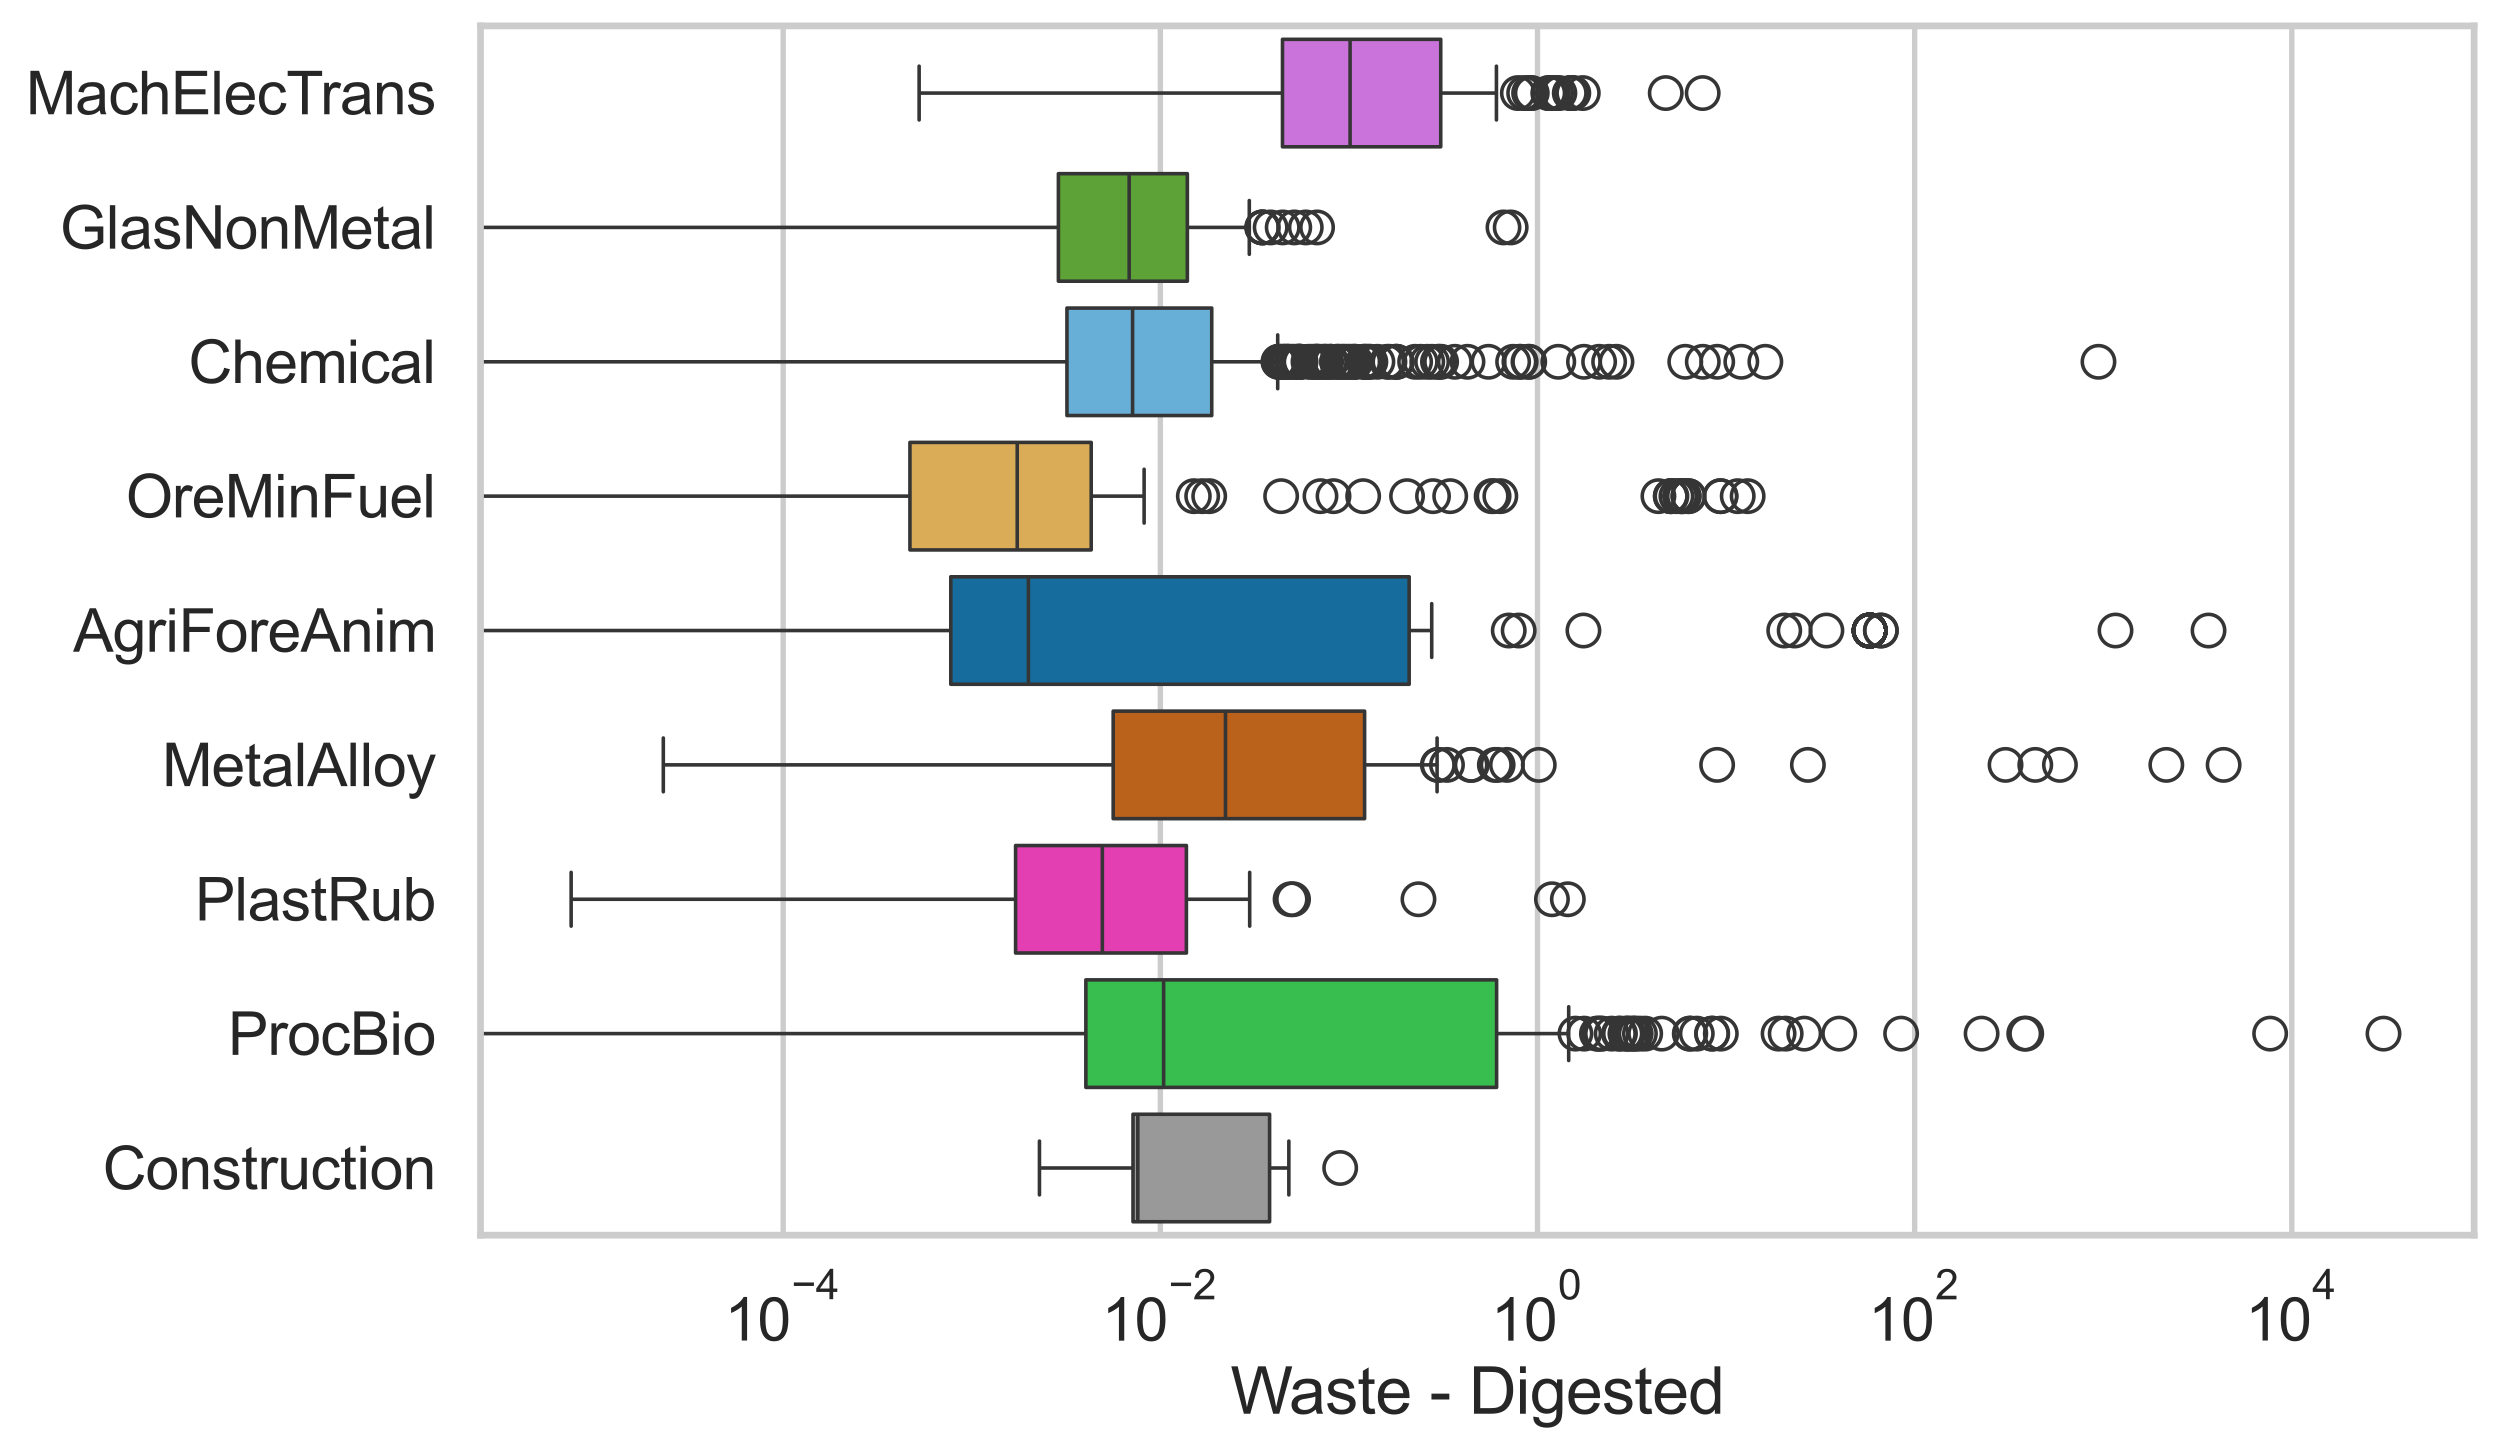<?xml version="1.0" encoding="utf-8" standalone="no"?>
<!DOCTYPE svg PUBLIC "-//W3C//DTD SVG 1.1//EN"
  "http://www.w3.org/Graphics/SVG/1.1/DTD/svg11.dtd">
<svg xmlns:xlink="http://www.w3.org/1999/xlink" width="695.577pt" height="404.332pt" viewBox="0 0 695.577 404.332" xmlns="http://www.w3.org/2000/svg" version="1.1">
 <defs>
  <style type="text/css">*{stroke-linejoin: round; stroke-linecap: butt}</style>
 </defs>
 <g id="figure_1">
  <g id="patch_1">
   <path d="M 0 404.332 
L 695.577 404.332 
L 695.577 0 
L 0 0 
z
" style="fill: #ffffff"/>
  </g>
  <g id="axes_1">
   <g id="patch_2">
    <path d="M 133.697 343.665 
L 688.377 343.665 
L 688.377 7.2 
L 133.697 7.2 
z
" style="fill: #ffffff"/>
   </g>
   <g id="matplotlib.axis_1">
    <g id="xtick_1">
     <g id="line2d_1">
      <path d="M 217.906 343.665 
L 217.906 7.2 
" clip-path="url(#p9c459c327b)" style="fill: none; stroke: #cccccc; stroke-width: 1.5; stroke-linecap: round"/>
     </g>
     <g id="text_1">
      <!-- $\mathdefault{10^{-4}}$ -->
      <g style="fill: #262626" transform="translate(201.571 373.015) scale(0.165 -0.165)">
       <defs>
        <path id="ArialMT-31" d="M 2384 0 
L 1822 0 
L 1822 3584 
Q 1619 3391 1289 3197 
Q 959 3003 697 2906 
L 697 3450 
Q 1169 3672 1522 3987 
Q 1875 4303 2022 4600 
L 2384 4600 
L 2384 0 
z
" transform="scale(0.016)"/>
        <path id="ArialMT-30" d="M 266 2259 
Q 266 3072 433 3567 
Q 600 4063 929 4331 
Q 1259 4600 1759 4600 
Q 2128 4600 2406 4451 
Q 2684 4303 2865 4023 
Q 3047 3744 3150 3342 
Q 3253 2941 3253 2259 
Q 3253 1453 3087 958 
Q 2922 463 2592 192 
Q 2263 -78 1759 -78 
Q 1097 -78 719 397 
Q 266 969 266 2259 
z
M 844 2259 
Q 844 1131 1108 757 
Q 1372 384 1759 384 
Q 2147 384 2411 759 
Q 2675 1134 2675 2259 
Q 2675 3391 2411 3762 
Q 2147 4134 1753 4134 
Q 1366 4134 1134 3806 
Q 844 3388 844 2259 
z
" transform="scale(0.016)"/>
        <path id="ArialMT-2212" d="M 3381 1997 
L 356 1997 
L 356 2522 
L 3381 2522 
L 3381 1997 
z
" transform="scale(0.016)"/>
        <path id="ArialMT-34" d="M 2069 0 
L 2069 1097 
L 81 1097 
L 81 1613 
L 2172 4581 
L 2631 4581 
L 2631 1613 
L 3250 1613 
L 3250 1097 
L 2631 1097 
L 2631 0 
L 2069 0 
z
M 2069 1613 
L 2069 3678 
L 634 1613 
L 2069 1613 
z
" transform="scale(0.016)"/>
       </defs>
       <use xlink:href="#ArialMT-31" transform="translate(0 0.202)"/>
       <use xlink:href="#ArialMT-30" transform="translate(55.615 0.202)"/>
       <use xlink:href="#ArialMT-2212" transform="translate(112.973 69.895) scale(0.7)"/>
       <use xlink:href="#ArialMT-34" transform="translate(153.852 69.895) scale(0.7)"/>
      </g>
     </g>
    </g>
    <g id="xtick_2">
     <g id="line2d_2">
      <path d="M 322.842 343.665 
L 322.842 7.2 
" clip-path="url(#p9c459c327b)" style="fill: none; stroke: #cccccc; stroke-width: 1.5; stroke-linecap: round"/>
     </g>
     <g id="text_2">
      <!-- $\mathdefault{10^{-2}}$ -->
      <g style="fill: #262626" transform="translate(306.507 373.18) scale(0.165 -0.165)">
       <defs>
        <path id="ArialMT-32" d="M 3222 541 
L 3222 0 
L 194 0 
Q 188 203 259 391 
Q 375 700 629 1000 
Q 884 1300 1366 1694 
Q 2113 2306 2375 2664 
Q 2638 3022 2638 3341 
Q 2638 3675 2398 3904 
Q 2159 4134 1775 4134 
Q 1369 4134 1125 3890 
Q 881 3647 878 3216 
L 300 3275 
Q 359 3922 746 4261 
Q 1134 4600 1788 4600 
Q 2447 4600 2831 4234 
Q 3216 3869 3216 3328 
Q 3216 3053 3103 2787 
Q 2991 2522 2730 2228 
Q 2469 1934 1863 1422 
Q 1356 997 1212 845 
Q 1069 694 975 541 
L 3222 541 
z
" transform="scale(0.016)"/>
       </defs>
       <use xlink:href="#ArialMT-31" transform="translate(0 0.994)"/>
       <use xlink:href="#ArialMT-30" transform="translate(55.615 0.994)"/>
       <use xlink:href="#ArialMT-2212" transform="translate(112.973 70.688) scale(0.7)"/>
       <use xlink:href="#ArialMT-32" transform="translate(153.852 70.688) scale(0.7)"/>
      </g>
     </g>
    </g>
    <g id="xtick_3">
     <g id="line2d_3">
      <path d="M 427.778 343.665 
L 427.778 7.2 
" clip-path="url(#p9c459c327b)" style="fill: none; stroke: #cccccc; stroke-width: 1.5; stroke-linecap: round"/>
     </g>
     <g id="text_3">
      <!-- $\mathdefault{10^{0}}$ -->
      <g style="fill: #262626" transform="translate(414.826 373.18) scale(0.165 -0.165)">
       <use xlink:href="#ArialMT-31" transform="translate(0 0.994)"/>
       <use xlink:href="#ArialMT-30" transform="translate(55.615 0.994)"/>
       <use xlink:href="#ArialMT-30" transform="translate(112.973 70.688) scale(0.7)"/>
      </g>
     </g>
    </g>
    <g id="xtick_4">
     <g id="line2d_4">
      <path d="M 532.715 343.665 
L 532.715 7.2 
" clip-path="url(#p9c459c327b)" style="fill: none; stroke: #cccccc; stroke-width: 1.5; stroke-linecap: round"/>
     </g>
     <g id="text_4">
      <!-- $\mathdefault{10^{2}}$ -->
      <g style="fill: #262626" transform="translate(519.762 373.18) scale(0.165 -0.165)">
       <use xlink:href="#ArialMT-31" transform="translate(0 0.994)"/>
       <use xlink:href="#ArialMT-30" transform="translate(55.615 0.994)"/>
       <use xlink:href="#ArialMT-32" transform="translate(112.973 70.688) scale(0.7)"/>
      </g>
     </g>
    </g>
    <g id="xtick_5">
     <g id="line2d_5">
      <path d="M 637.651 343.665 
L 637.651 7.2 
" clip-path="url(#p9c459c327b)" style="fill: none; stroke: #cccccc; stroke-width: 1.5; stroke-linecap: round"/>
     </g>
     <g id="text_5">
      <!-- $\mathdefault{10^{4}}$ -->
      <g style="fill: #262626" transform="translate(624.698 373.015) scale(0.165 -0.165)">
       <use xlink:href="#ArialMT-31" transform="translate(0 0.202)"/>
       <use xlink:href="#ArialMT-30" transform="translate(55.615 0.202)"/>
       <use xlink:href="#ArialMT-34" transform="translate(112.973 69.895) scale(0.7)"/>
      </g>
     </g>
    </g>
    <g id="text_6">
     <!-- Waste - Digested -->
     <g style="fill: #262626" transform="translate(342.353 393.344) scale(0.18 -0.18)">
      <defs>
       <path id="ArialMT-57" d="M 1294 0 
L 78 4581 
L 700 4581 
L 1397 1578 
Q 1509 1106 1591 641 
Q 1766 1375 1797 1488 
L 2669 4581 
L 3400 4581 
L 4056 2263 
Q 4303 1400 4413 641 
Q 4500 1075 4641 1638 
L 5359 4581 
L 5969 4581 
L 4713 0 
L 4128 0 
L 3163 3491 
Q 3041 3928 3019 4028 
Q 2947 3713 2884 3491 
L 1913 0 
L 1294 0 
z
" transform="scale(0.016)"/>
       <path id="ArialMT-61" d="M 2588 409 
Q 2275 144 1986 34 
Q 1697 -75 1366 -75 
Q 819 -75 525 192 
Q 231 459 231 875 
Q 231 1119 342 1320 
Q 453 1522 633 1644 
Q 813 1766 1038 1828 
Q 1203 1872 1538 1913 
Q 2219 1994 2541 2106 
Q 2544 2222 2544 2253 
Q 2544 2597 2384 2738 
Q 2169 2928 1744 2928 
Q 1347 2928 1158 2789 
Q 969 2650 878 2297 
L 328 2372 
Q 403 2725 575 2942 
Q 747 3159 1072 3276 
Q 1397 3394 1825 3394 
Q 2250 3394 2515 3294 
Q 2781 3194 2906 3042 
Q 3031 2891 3081 2659 
Q 3109 2516 3109 2141 
L 3109 1391 
Q 3109 606 3145 398 
Q 3181 191 3288 0 
L 2700 0 
Q 2613 175 2588 409 
z
M 2541 1666 
Q 2234 1541 1622 1453 
Q 1275 1403 1131 1340 
Q 988 1278 909 1158 
Q 831 1038 831 891 
Q 831 666 1001 516 
Q 1172 366 1500 366 
Q 1825 366 2078 508 
Q 2331 650 2450 897 
Q 2541 1088 2541 1459 
L 2541 1666 
z
" transform="scale(0.016)"/>
       <path id="ArialMT-73" d="M 197 991 
L 753 1078 
Q 800 744 1014 566 
Q 1228 388 1613 388 
Q 2000 388 2187 545 
Q 2375 703 2375 916 
Q 2375 1106 2209 1216 
Q 2094 1291 1634 1406 
Q 1016 1563 777 1677 
Q 538 1791 414 1992 
Q 291 2194 291 2438 
Q 291 2659 392 2848 
Q 494 3038 669 3163 
Q 800 3259 1026 3326 
Q 1253 3394 1513 3394 
Q 1903 3394 2198 3281 
Q 2494 3169 2634 2976 
Q 2775 2784 2828 2463 
L 2278 2388 
Q 2241 2644 2061 2787 
Q 1881 2931 1553 2931 
Q 1166 2931 1000 2803 
Q 834 2675 834 2503 
Q 834 2394 903 2306 
Q 972 2216 1119 2156 
Q 1203 2125 1616 2013 
Q 2213 1853 2448 1751 
Q 2684 1650 2818 1456 
Q 2953 1263 2953 975 
Q 2953 694 2789 445 
Q 2625 197 2315 61 
Q 2006 -75 1616 -75 
Q 969 -75 630 194 
Q 291 463 197 991 
z
" transform="scale(0.016)"/>
       <path id="ArialMT-74" d="M 1650 503 
L 1731 6 
Q 1494 -44 1306 -44 
Q 1000 -44 831 53 
Q 663 150 594 308 
Q 525 466 525 972 
L 525 2881 
L 113 2881 
L 113 3319 
L 525 3319 
L 525 4141 
L 1084 4478 
L 1084 3319 
L 1650 3319 
L 1650 2881 
L 1084 2881 
L 1084 941 
Q 1084 700 1114 631 
Q 1144 563 1211 522 
Q 1278 481 1403 481 
Q 1497 481 1650 503 
z
" transform="scale(0.016)"/>
       <path id="ArialMT-65" d="M 2694 1069 
L 3275 997 
Q 3138 488 2766 206 
Q 2394 -75 1816 -75 
Q 1088 -75 661 373 
Q 234 822 234 1631 
Q 234 2469 665 2931 
Q 1097 3394 1784 3394 
Q 2450 3394 2872 2941 
Q 3294 2488 3294 1666 
Q 3294 1616 3291 1516 
L 816 1516 
Q 847 969 1125 678 
Q 1403 388 1819 388 
Q 2128 388 2347 550 
Q 2566 713 2694 1069 
z
M 847 1978 
L 2700 1978 
Q 2663 2397 2488 2606 
Q 2219 2931 1791 2931 
Q 1403 2931 1139 2672 
Q 875 2413 847 1978 
z
" transform="scale(0.016)"/>
       <path id="ArialMT-20" transform="scale(0.016)"/>
       <path id="ArialMT-2d" d="M 203 1375 
L 203 1941 
L 1931 1941 
L 1931 1375 
L 203 1375 
z
" transform="scale(0.016)"/>
       <path id="ArialMT-44" d="M 494 0 
L 494 4581 
L 2072 4581 
Q 2606 4581 2888 4516 
Q 3281 4425 3559 4188 
Q 3922 3881 4101 3404 
Q 4281 2928 4281 2316 
Q 4281 1794 4159 1391 
Q 4038 988 3847 723 
Q 3656 459 3429 307 
Q 3203 156 2883 78 
Q 2563 0 2147 0 
L 494 0 
z
M 1100 541 
L 2078 541 
Q 2531 541 2789 625 
Q 3047 709 3200 863 
Q 3416 1078 3536 1442 
Q 3656 1806 3656 2325 
Q 3656 3044 3420 3430 
Q 3184 3816 2847 3947 
Q 2603 4041 2063 4041 
L 1100 4041 
L 1100 541 
z
" transform="scale(0.016)"/>
       <path id="ArialMT-69" d="M 425 3934 
L 425 4581 
L 988 4581 
L 988 3934 
L 425 3934 
z
M 425 0 
L 425 3319 
L 988 3319 
L 988 0 
L 425 0 
z
" transform="scale(0.016)"/>
       <path id="ArialMT-67" d="M 319 -275 
L 866 -356 
Q 900 -609 1056 -725 
Q 1266 -881 1628 -881 
Q 2019 -881 2231 -725 
Q 2444 -569 2519 -288 
Q 2563 -116 2559 434 
Q 2191 0 1641 0 
Q 956 0 581 494 
Q 206 988 206 1678 
Q 206 2153 378 2554 
Q 550 2956 876 3175 
Q 1203 3394 1644 3394 
Q 2231 3394 2613 2919 
L 2613 3319 
L 3131 3319 
L 3131 450 
Q 3131 -325 2973 -648 
Q 2816 -972 2473 -1159 
Q 2131 -1347 1631 -1347 
Q 1038 -1347 672 -1080 
Q 306 -813 319 -275 
z
M 784 1719 
Q 784 1066 1043 766 
Q 1303 466 1694 466 
Q 2081 466 2343 764 
Q 2606 1063 2606 1700 
Q 2606 2309 2336 2618 
Q 2066 2928 1684 2928 
Q 1309 2928 1046 2623 
Q 784 2319 784 1719 
z
" transform="scale(0.016)"/>
       <path id="ArialMT-64" d="M 2575 0 
L 2575 419 
Q 2259 -75 1647 -75 
Q 1250 -75 917 144 
Q 584 363 401 755 
Q 219 1147 219 1656 
Q 219 2153 384 2558 
Q 550 2963 881 3178 
Q 1213 3394 1622 3394 
Q 1922 3394 2156 3267 
Q 2391 3141 2538 2938 
L 2538 4581 
L 3097 4581 
L 3097 0 
L 2575 0 
z
M 797 1656 
Q 797 1019 1065 703 
Q 1334 388 1700 388 
Q 2069 388 2326 689 
Q 2584 991 2584 1609 
Q 2584 2291 2321 2609 
Q 2059 2928 1675 2928 
Q 1300 2928 1048 2622 
Q 797 2316 797 1656 
z
" transform="scale(0.016)"/>
      </defs>
      <use xlink:href="#ArialMT-57"/>
      <use xlink:href="#ArialMT-61" transform="translate(90.635 0)"/>
      <use xlink:href="#ArialMT-73" transform="translate(146.25 0)"/>
      <use xlink:href="#ArialMT-74" transform="translate(196.25 0)"/>
      <use xlink:href="#ArialMT-65" transform="translate(224.033 0)"/>
      <use xlink:href="#ArialMT-20" transform="translate(279.648 0)"/>
      <use xlink:href="#ArialMT-2d" transform="translate(307.432 0)"/>
      <use xlink:href="#ArialMT-20" transform="translate(340.732 0)"/>
      <use xlink:href="#ArialMT-44" transform="translate(368.516 0)"/>
      <use xlink:href="#ArialMT-69" transform="translate(440.732 0)"/>
      <use xlink:href="#ArialMT-67" transform="translate(462.949 0)"/>
      <use xlink:href="#ArialMT-65" transform="translate(518.564 0)"/>
      <use xlink:href="#ArialMT-73" transform="translate(574.18 0)"/>
      <use xlink:href="#ArialMT-74" transform="translate(624.18 0)"/>
      <use xlink:href="#ArialMT-65" transform="translate(651.963 0)"/>
      <use xlink:href="#ArialMT-64" transform="translate(707.578 0)"/>
     </g>
    </g>
   </g>
   <g id="matplotlib.axis_2">
    <g id="ytick_1">
     <g id="text_7">
      <!-- MachElecTrans -->
      <g style="fill: #262626" transform="translate(7.2 31.798) scale(0.165 -0.165)">
       <defs>
        <path id="ArialMT-4d" d="M 475 0 
L 475 4581 
L 1388 4581 
L 2472 1338 
Q 2622 884 2691 659 
Q 2769 909 2934 1394 
L 4031 4581 
L 4847 4581 
L 4847 0 
L 4263 0 
L 4263 3834 
L 2931 0 
L 2384 0 
L 1059 3900 
L 1059 0 
L 475 0 
z
" transform="scale(0.016)"/>
        <path id="ArialMT-63" d="M 2588 1216 
L 3141 1144 
Q 3050 572 2676 248 
Q 2303 -75 1759 -75 
Q 1078 -75 664 370 
Q 250 816 250 1647 
Q 250 2184 428 2587 
Q 606 2991 970 3192 
Q 1334 3394 1763 3394 
Q 2303 3394 2647 3120 
Q 2991 2847 3088 2344 
L 2541 2259 
Q 2463 2594 2264 2762 
Q 2066 2931 1784 2931 
Q 1359 2931 1093 2626 
Q 828 2322 828 1663 
Q 828 994 1084 691 
Q 1341 388 1753 388 
Q 2084 388 2306 591 
Q 2528 794 2588 1216 
z
" transform="scale(0.016)"/>
        <path id="ArialMT-68" d="M 422 0 
L 422 4581 
L 984 4581 
L 984 2938 
Q 1378 3394 1978 3394 
Q 2347 3394 2619 3248 
Q 2891 3103 3008 2847 
Q 3125 2591 3125 2103 
L 3125 0 
L 2563 0 
L 2563 2103 
Q 2563 2525 2380 2717 
Q 2197 2909 1863 2909 
Q 1613 2909 1392 2779 
Q 1172 2650 1078 2428 
Q 984 2206 984 1816 
L 984 0 
L 422 0 
z
" transform="scale(0.016)"/>
        <path id="ArialMT-45" d="M 506 0 
L 506 4581 
L 3819 4581 
L 3819 4041 
L 1113 4041 
L 1113 2638 
L 3647 2638 
L 3647 2100 
L 1113 2100 
L 1113 541 
L 3925 541 
L 3925 0 
L 506 0 
z
" transform="scale(0.016)"/>
        <path id="ArialMT-6c" d="M 409 0 
L 409 4581 
L 972 4581 
L 972 0 
L 409 0 
z
" transform="scale(0.016)"/>
        <path id="ArialMT-54" d="M 1659 0 
L 1659 4041 
L 150 4041 
L 150 4581 
L 3781 4581 
L 3781 4041 
L 2266 4041 
L 2266 0 
L 1659 0 
z
" transform="scale(0.016)"/>
        <path id="ArialMT-72" d="M 416 0 
L 416 3319 
L 922 3319 
L 922 2816 
Q 1116 3169 1280 3281 
Q 1444 3394 1641 3394 
Q 1925 3394 2219 3213 
L 2025 2691 
Q 1819 2813 1613 2813 
Q 1428 2813 1281 2702 
Q 1134 2591 1072 2394 
Q 978 2094 978 1738 
L 978 0 
L 416 0 
z
" transform="scale(0.016)"/>
        <path id="ArialMT-6e" d="M 422 0 
L 422 3319 
L 928 3319 
L 928 2847 
Q 1294 3394 1984 3394 
Q 2284 3394 2536 3286 
Q 2788 3178 2913 3003 
Q 3038 2828 3088 2588 
Q 3119 2431 3119 2041 
L 3119 0 
L 2556 0 
L 2556 2019 
Q 2556 2363 2490 2533 
Q 2425 2703 2258 2804 
Q 2091 2906 1866 2906 
Q 1506 2906 1245 2678 
Q 984 2450 984 1813 
L 984 0 
L 422 0 
z
" transform="scale(0.016)"/>
       </defs>
       <use xlink:href="#ArialMT-4d"/>
       <use xlink:href="#ArialMT-61" transform="translate(83.301 0)"/>
       <use xlink:href="#ArialMT-63" transform="translate(138.916 0)"/>
       <use xlink:href="#ArialMT-68" transform="translate(188.916 0)"/>
       <use xlink:href="#ArialMT-45" transform="translate(244.531 0)"/>
       <use xlink:href="#ArialMT-6c" transform="translate(311.23 0)"/>
       <use xlink:href="#ArialMT-65" transform="translate(333.447 0)"/>
       <use xlink:href="#ArialMT-63" transform="translate(389.062 0)"/>
       <use xlink:href="#ArialMT-54" transform="translate(439.062 0)"/>
       <use xlink:href="#ArialMT-72" transform="translate(496.396 0)"/>
       <use xlink:href="#ArialMT-61" transform="translate(529.697 0)"/>
       <use xlink:href="#ArialMT-6e" transform="translate(585.312 0)"/>
       <use xlink:href="#ArialMT-73" transform="translate(640.928 0)"/>
      </g>
     </g>
    </g>
    <g id="ytick_2">
     <g id="text_8">
      <!-- GlasNonMetal -->
      <g style="fill: #262626" transform="translate(16.659 69.183) scale(0.165 -0.165)">
       <defs>
        <path id="ArialMT-47" d="M 2638 1797 
L 2638 2334 
L 4578 2338 
L 4578 638 
Q 4131 281 3656 101 
Q 3181 -78 2681 -78 
Q 2006 -78 1454 211 
Q 903 500 622 1047 
Q 341 1594 341 2269 
Q 341 2938 620 3517 
Q 900 4097 1425 4378 
Q 1950 4659 2634 4659 
Q 3131 4659 3532 4498 
Q 3934 4338 4162 4050 
Q 4391 3763 4509 3300 
L 3963 3150 
Q 3859 3500 3706 3700 
Q 3553 3900 3268 4020 
Q 2984 4141 2638 4141 
Q 2222 4141 1919 4014 
Q 1616 3888 1430 3681 
Q 1244 3475 1141 3228 
Q 966 2803 966 2306 
Q 966 1694 1177 1281 
Q 1388 869 1791 669 
Q 2194 469 2647 469 
Q 3041 469 3416 620 
Q 3791 772 3984 944 
L 3984 1797 
L 2638 1797 
z
" transform="scale(0.016)"/>
        <path id="ArialMT-4e" d="M 488 0 
L 488 4581 
L 1109 4581 
L 3516 984 
L 3516 4581 
L 4097 4581 
L 4097 0 
L 3475 0 
L 1069 3600 
L 1069 0 
L 488 0 
z
" transform="scale(0.016)"/>
        <path id="ArialMT-6f" d="M 213 1659 
Q 213 2581 725 3025 
Q 1153 3394 1769 3394 
Q 2453 3394 2887 2945 
Q 3322 2497 3322 1706 
Q 3322 1066 3130 698 
Q 2938 331 2570 128 
Q 2203 -75 1769 -75 
Q 1072 -75 642 372 
Q 213 819 213 1659 
z
M 791 1659 
Q 791 1022 1069 705 
Q 1347 388 1769 388 
Q 2188 388 2466 706 
Q 2744 1025 2744 1678 
Q 2744 2294 2464 2611 
Q 2184 2928 1769 2928 
Q 1347 2928 1069 2612 
Q 791 2297 791 1659 
z
" transform="scale(0.016)"/>
       </defs>
       <use xlink:href="#ArialMT-47"/>
       <use xlink:href="#ArialMT-6c" transform="translate(77.783 0)"/>
       <use xlink:href="#ArialMT-61" transform="translate(100 0)"/>
       <use xlink:href="#ArialMT-73" transform="translate(155.615 0)"/>
       <use xlink:href="#ArialMT-4e" transform="translate(205.615 0)"/>
       <use xlink:href="#ArialMT-6f" transform="translate(277.832 0)"/>
       <use xlink:href="#ArialMT-6e" transform="translate(333.447 0)"/>
       <use xlink:href="#ArialMT-4d" transform="translate(389.062 0)"/>
       <use xlink:href="#ArialMT-65" transform="translate(472.363 0)"/>
       <use xlink:href="#ArialMT-74" transform="translate(527.979 0)"/>
       <use xlink:href="#ArialMT-61" transform="translate(555.762 0)"/>
       <use xlink:href="#ArialMT-6c" transform="translate(611.377 0)"/>
      </g>
     </g>
    </g>
    <g id="ytick_3">
     <g id="text_9">
      <!-- Chemical -->
      <g style="fill: #262626" transform="translate(52.428 106.568) scale(0.165 -0.165)">
       <defs>
        <path id="ArialMT-43" d="M 3763 1606 
L 4369 1453 
Q 4178 706 3683 314 
Q 3188 -78 2472 -78 
Q 1731 -78 1267 223 
Q 803 525 561 1097 
Q 319 1669 319 2325 
Q 319 3041 592 3573 
Q 866 4106 1370 4382 
Q 1875 4659 2481 4659 
Q 3169 4659 3637 4309 
Q 4106 3959 4291 3325 
L 3694 3184 
Q 3534 3684 3231 3912 
Q 2928 4141 2469 4141 
Q 1941 4141 1586 3887 
Q 1231 3634 1087 3207 
Q 944 2781 944 2328 
Q 944 1744 1114 1308 
Q 1284 872 1643 656 
Q 2003 441 2422 441 
Q 2931 441 3284 734 
Q 3638 1028 3763 1606 
z
" transform="scale(0.016)"/>
        <path id="ArialMT-6d" d="M 422 0 
L 422 3319 
L 925 3319 
L 925 2853 
Q 1081 3097 1340 3245 
Q 1600 3394 1931 3394 
Q 2300 3394 2536 3241 
Q 2772 3088 2869 2813 
Q 3263 3394 3894 3394 
Q 4388 3394 4653 3120 
Q 4919 2847 4919 2278 
L 4919 0 
L 4359 0 
L 4359 2091 
Q 4359 2428 4304 2576 
Q 4250 2725 4106 2815 
Q 3963 2906 3769 2906 
Q 3419 2906 3187 2673 
Q 2956 2441 2956 1928 
L 2956 0 
L 2394 0 
L 2394 2156 
Q 2394 2531 2256 2718 
Q 2119 2906 1806 2906 
Q 1569 2906 1367 2781 
Q 1166 2656 1075 2415 
Q 984 2175 984 1722 
L 984 0 
L 422 0 
z
" transform="scale(0.016)"/>
       </defs>
       <use xlink:href="#ArialMT-43"/>
       <use xlink:href="#ArialMT-68" transform="translate(72.217 0)"/>
       <use xlink:href="#ArialMT-65" transform="translate(127.832 0)"/>
       <use xlink:href="#ArialMT-6d" transform="translate(183.447 0)"/>
       <use xlink:href="#ArialMT-69" transform="translate(266.748 0)"/>
       <use xlink:href="#ArialMT-63" transform="translate(288.965 0)"/>
       <use xlink:href="#ArialMT-61" transform="translate(338.965 0)"/>
       <use xlink:href="#ArialMT-6c" transform="translate(394.58 0)"/>
      </g>
     </g>
    </g>
    <g id="ytick_4">
     <g id="text_10">
      <!-- OreMinFuel -->
      <g style="fill: #262626" transform="translate(35.013 143.953) scale(0.165 -0.165)">
       <defs>
        <path id="ArialMT-4f" d="M 309 2231 
Q 309 3372 921 4017 
Q 1534 4663 2503 4663 
Q 3138 4663 3647 4359 
Q 4156 4056 4423 3514 
Q 4691 2972 4691 2284 
Q 4691 1588 4409 1038 
Q 4128 488 3612 205 
Q 3097 -78 2500 -78 
Q 1853 -78 1343 234 
Q 834 547 571 1087 
Q 309 1628 309 2231 
z
M 934 2222 
Q 934 1394 1379 917 
Q 1825 441 2497 441 
Q 3181 441 3623 922 
Q 4066 1403 4066 2288 
Q 4066 2847 3877 3264 
Q 3688 3681 3323 3911 
Q 2959 4141 2506 4141 
Q 1863 4141 1398 3698 
Q 934 3256 934 2222 
z
" transform="scale(0.016)"/>
        <path id="ArialMT-46" d="M 525 0 
L 525 4581 
L 3616 4581 
L 3616 4041 
L 1131 4041 
L 1131 2622 
L 3281 2622 
L 3281 2081 
L 1131 2081 
L 1131 0 
L 525 0 
z
" transform="scale(0.016)"/>
        <path id="ArialMT-75" d="M 2597 0 
L 2597 488 
Q 2209 -75 1544 -75 
Q 1250 -75 995 37 
Q 741 150 617 320 
Q 494 491 444 738 
Q 409 903 409 1263 
L 409 3319 
L 972 3319 
L 972 1478 
Q 972 1038 1006 884 
Q 1059 663 1231 536 
Q 1403 409 1656 409 
Q 1909 409 2131 539 
Q 2353 669 2445 892 
Q 2538 1116 2538 1541 
L 2538 3319 
L 3100 3319 
L 3100 0 
L 2597 0 
z
" transform="scale(0.016)"/>
       </defs>
       <use xlink:href="#ArialMT-4f"/>
       <use xlink:href="#ArialMT-72" transform="translate(77.783 0)"/>
       <use xlink:href="#ArialMT-65" transform="translate(111.084 0)"/>
       <use xlink:href="#ArialMT-4d" transform="translate(166.699 0)"/>
       <use xlink:href="#ArialMT-69" transform="translate(250 0)"/>
       <use xlink:href="#ArialMT-6e" transform="translate(272.217 0)"/>
       <use xlink:href="#ArialMT-46" transform="translate(327.832 0)"/>
       <use xlink:href="#ArialMT-75" transform="translate(388.916 0)"/>
       <use xlink:href="#ArialMT-65" transform="translate(444.531 0)"/>
       <use xlink:href="#ArialMT-6c" transform="translate(500.146 0)"/>
      </g>
     </g>
    </g>
    <g id="ytick_5">
     <g id="text_11">
      <!-- AgriForeAnim -->
      <g style="fill: #262626" transform="translate(20.341 181.337) scale(0.165 -0.165)">
       <defs>
        <path id="ArialMT-41" d="M -9 0 
L 1750 4581 
L 2403 4581 
L 4278 0 
L 3588 0 
L 3053 1388 
L 1138 1388 
L 634 0 
L -9 0 
z
M 1313 1881 
L 2866 1881 
L 2388 3150 
Q 2169 3728 2063 4100 
Q 1975 3659 1816 3225 
L 1313 1881 
z
" transform="scale(0.016)"/>
       </defs>
       <use xlink:href="#ArialMT-41"/>
       <use xlink:href="#ArialMT-67" transform="translate(66.699 0)"/>
       <use xlink:href="#ArialMT-72" transform="translate(122.314 0)"/>
       <use xlink:href="#ArialMT-69" transform="translate(155.615 0)"/>
       <use xlink:href="#ArialMT-46" transform="translate(177.832 0)"/>
       <use xlink:href="#ArialMT-6f" transform="translate(238.916 0)"/>
       <use xlink:href="#ArialMT-72" transform="translate(294.531 0)"/>
       <use xlink:href="#ArialMT-65" transform="translate(327.832 0)"/>
       <use xlink:href="#ArialMT-41" transform="translate(383.447 0)"/>
       <use xlink:href="#ArialMT-6e" transform="translate(450.146 0)"/>
       <use xlink:href="#ArialMT-69" transform="translate(505.762 0)"/>
       <use xlink:href="#ArialMT-6d" transform="translate(527.979 0)"/>
      </g>
     </g>
    </g>
    <g id="ytick_6">
     <g id="text_12">
      <!-- MetalAlloy -->
      <g style="fill: #262626" transform="translate(45.088 218.722) scale(0.165 -0.165)">
       <defs>
        <path id="ArialMT-79" d="M 397 -1278 
L 334 -750 
Q 519 -800 656 -800 
Q 844 -800 956 -737 
Q 1069 -675 1141 -563 
Q 1194 -478 1313 -144 
Q 1328 -97 1363 -6 
L 103 3319 
L 709 3319 
L 1400 1397 
Q 1534 1031 1641 628 
Q 1738 1016 1872 1384 
L 2581 3319 
L 3144 3319 
L 1881 -56 
Q 1678 -603 1566 -809 
Q 1416 -1088 1222 -1217 
Q 1028 -1347 759 -1347 
Q 597 -1347 397 -1278 
z
" transform="scale(0.016)"/>
       </defs>
       <use xlink:href="#ArialMT-4d"/>
       <use xlink:href="#ArialMT-65" transform="translate(83.301 0)"/>
       <use xlink:href="#ArialMT-74" transform="translate(138.916 0)"/>
       <use xlink:href="#ArialMT-61" transform="translate(166.699 0)"/>
       <use xlink:href="#ArialMT-6c" transform="translate(222.314 0)"/>
       <use xlink:href="#ArialMT-41" transform="translate(244.531 0)"/>
       <use xlink:href="#ArialMT-6c" transform="translate(311.23 0)"/>
       <use xlink:href="#ArialMT-6c" transform="translate(333.447 0)"/>
       <use xlink:href="#ArialMT-6f" transform="translate(355.664 0)"/>
       <use xlink:href="#ArialMT-79" transform="translate(411.279 0)"/>
      </g>
     </g>
    </g>
    <g id="ytick_7">
     <g id="text_13">
      <!-- PlastRub -->
      <g style="fill: #262626" transform="translate(54.248 256.107) scale(0.165 -0.165)">
       <defs>
        <path id="ArialMT-50" d="M 494 0 
L 494 4581 
L 2222 4581 
Q 2678 4581 2919 4538 
Q 3256 4481 3484 4323 
Q 3713 4166 3852 3881 
Q 3991 3597 3991 3256 
Q 3991 2672 3619 2267 
Q 3247 1863 2275 1863 
L 1100 1863 
L 1100 0 
L 494 0 
z
M 1100 2403 
L 2284 2403 
Q 2872 2403 3119 2622 
Q 3366 2841 3366 3238 
Q 3366 3525 3220 3729 
Q 3075 3934 2838 4000 
Q 2684 4041 2272 4041 
L 1100 4041 
L 1100 2403 
z
" transform="scale(0.016)"/>
        <path id="ArialMT-52" d="M 503 0 
L 503 4581 
L 2534 4581 
Q 3147 4581 3465 4457 
Q 3784 4334 3975 4021 
Q 4166 3709 4166 3331 
Q 4166 2844 3850 2509 
Q 3534 2175 2875 2084 
Q 3116 1969 3241 1856 
Q 3506 1613 3744 1247 
L 4541 0 
L 3778 0 
L 3172 953 
Q 2906 1366 2734 1584 
Q 2563 1803 2427 1890 
Q 2291 1978 2150 2013 
Q 2047 2034 1813 2034 
L 1109 2034 
L 1109 0 
L 503 0 
z
M 1109 2559 
L 2413 2559 
Q 2828 2559 3062 2645 
Q 3297 2731 3419 2920 
Q 3541 3109 3541 3331 
Q 3541 3656 3305 3865 
Q 3069 4075 2559 4075 
L 1109 4075 
L 1109 2559 
z
" transform="scale(0.016)"/>
        <path id="ArialMT-62" d="M 941 0 
L 419 0 
L 419 4581 
L 981 4581 
L 981 2947 
Q 1338 3394 1891 3394 
Q 2197 3394 2470 3270 
Q 2744 3147 2920 2923 
Q 3097 2700 3197 2384 
Q 3297 2069 3297 1709 
Q 3297 856 2875 390 
Q 2453 -75 1863 -75 
Q 1275 -75 941 416 
L 941 0 
z
M 934 1684 
Q 934 1088 1097 822 
Q 1363 388 1816 388 
Q 2184 388 2453 708 
Q 2722 1028 2722 1663 
Q 2722 2313 2464 2622 
Q 2206 2931 1841 2931 
Q 1472 2931 1203 2611 
Q 934 2291 934 1684 
z
" transform="scale(0.016)"/>
       </defs>
       <use xlink:href="#ArialMT-50"/>
       <use xlink:href="#ArialMT-6c" transform="translate(66.699 0)"/>
       <use xlink:href="#ArialMT-61" transform="translate(88.916 0)"/>
       <use xlink:href="#ArialMT-73" transform="translate(144.531 0)"/>
       <use xlink:href="#ArialMT-74" transform="translate(194.531 0)"/>
       <use xlink:href="#ArialMT-52" transform="translate(222.314 0)"/>
       <use xlink:href="#ArialMT-75" transform="translate(294.531 0)"/>
       <use xlink:href="#ArialMT-62" transform="translate(350.146 0)"/>
      </g>
     </g>
    </g>
    <g id="ytick_8">
     <g id="text_14">
      <!-- ProcBio -->
      <g style="fill: #262626" transform="translate(63.424 293.492) scale(0.165 -0.165)">
       <defs>
        <path id="ArialMT-42" d="M 469 0 
L 469 4581 
L 2188 4581 
Q 2713 4581 3030 4442 
Q 3347 4303 3526 4014 
Q 3706 3725 3706 3409 
Q 3706 3116 3547 2856 
Q 3388 2597 3066 2438 
Q 3481 2316 3704 2022 
Q 3928 1728 3928 1328 
Q 3928 1006 3792 729 
Q 3656 453 3456 303 
Q 3256 153 2954 76 
Q 2653 0 2216 0 
L 469 0 
z
M 1075 2656 
L 2066 2656 
Q 2469 2656 2644 2709 
Q 2875 2778 2992 2937 
Q 3109 3097 3109 3338 
Q 3109 3566 3000 3739 
Q 2891 3913 2687 3977 
Q 2484 4041 1991 4041 
L 1075 4041 
L 1075 2656 
z
M 1075 541 
L 2216 541 
Q 2509 541 2628 563 
Q 2838 600 2978 687 
Q 3119 775 3209 942 
Q 3300 1109 3300 1328 
Q 3300 1584 3169 1773 
Q 3038 1963 2805 2039 
Q 2572 2116 2134 2116 
L 1075 2116 
L 1075 541 
z
" transform="scale(0.016)"/>
       </defs>
       <use xlink:href="#ArialMT-50"/>
       <use xlink:href="#ArialMT-72" transform="translate(66.699 0)"/>
       <use xlink:href="#ArialMT-6f" transform="translate(100 0)"/>
       <use xlink:href="#ArialMT-63" transform="translate(155.615 0)"/>
       <use xlink:href="#ArialMT-42" transform="translate(205.615 0)"/>
       <use xlink:href="#ArialMT-69" transform="translate(272.314 0)"/>
       <use xlink:href="#ArialMT-6f" transform="translate(294.531 0)"/>
      </g>
     </g>
    </g>
    <g id="ytick_9">
     <g id="text_15">
      <!-- Construction -->
      <g style="fill: #262626" transform="translate(28.575 330.877) scale(0.165 -0.165)">
       <use xlink:href="#ArialMT-43"/>
       <use xlink:href="#ArialMT-6f" transform="translate(72.217 0)"/>
       <use xlink:href="#ArialMT-6e" transform="translate(127.832 0)"/>
       <use xlink:href="#ArialMT-73" transform="translate(183.447 0)"/>
       <use xlink:href="#ArialMT-74" transform="translate(233.447 0)"/>
       <use xlink:href="#ArialMT-72" transform="translate(261.23 0)"/>
       <use xlink:href="#ArialMT-75" transform="translate(294.531 0)"/>
       <use xlink:href="#ArialMT-63" transform="translate(350.146 0)"/>
       <use xlink:href="#ArialMT-74" transform="translate(400.146 0)"/>
       <use xlink:href="#ArialMT-69" transform="translate(427.93 0)"/>
       <use xlink:href="#ArialMT-6f" transform="translate(450.146 0)"/>
       <use xlink:href="#ArialMT-6e" transform="translate(505.762 0)"/>
      </g>
     </g>
    </g>
   </g>
   <g id="patch_3">
    <path d="M 356.828 10.938 
L 356.828 40.846 
L 400.857 40.846 
L 400.857 10.938 
L 356.828 10.938 
z
" clip-path="url(#p9c459c327b)" style="fill: #ca74db; stroke: #353535; stroke-linejoin: miter"/>
   </g>
   <g id="line2d_6">
    <path d="M 356.828 25.892 
L 255.732 25.892 
" clip-path="url(#p9c459c327b)" style="fill: none; stroke: #353535"/>
   </g>
   <g id="line2d_7">
    <path d="M 400.857 25.892 
L 416.354 25.892 
" clip-path="url(#p9c459c327b)" style="fill: none; stroke: #353535"/>
   </g>
   <g id="line2d_8">
    <path d="M 255.732 18.415 
L 255.732 33.369 
" clip-path="url(#p9c459c327b)" style="fill: none; stroke: #353535; stroke-linecap: round"/>
   </g>
   <g id="line2d_9">
    <path d="M 416.354 18.415 
L 416.354 33.369 
" clip-path="url(#p9c459c327b)" style="fill: none; stroke: #353535; stroke-linecap: round"/>
   </g>
   <g id="line2d_10">
    <defs>
     <path id="mbd063ceb3e" d="M 0 4.5 
C 1.193 4.5 2.338 4.026 3.182 3.182 
C 4.026 2.338 4.5 1.193 4.5 0 
C 4.5 -1.193 4.026 -2.338 3.182 -3.182 
C 2.338 -4.026 1.193 -4.5 0 -4.5 
C -1.193 -4.5 -2.338 -4.026 -3.182 -3.182 
C -4.026 -2.338 -4.5 -1.193 -4.5 0 
C -4.5 1.193 -4.026 2.338 -3.182 3.182 
C -2.338 4.026 -1.193 4.5 0 4.5 
z
" style="stroke: #353535"/>
    </defs>
    <g clip-path="url(#p9c459c327b)">
     <use xlink:href="#mbd063ceb3e" x="436.752" y="25.892" style="fill-opacity: 0; stroke: #353535"/>
     <use xlink:href="#mbd063ceb3e" x="432.957" y="25.892" style="fill-opacity: 0; stroke: #353535"/>
     <use xlink:href="#mbd063ceb3e" x="437.274" y="25.892" style="fill-opacity: 0; stroke: #353535"/>
     <use xlink:href="#mbd063ceb3e" x="433.87" y="25.892" style="fill-opacity: 0; stroke: #353535"/>
     <use xlink:href="#mbd063ceb3e" x="425.759" y="25.892" style="fill-opacity: 0; stroke: #353535"/>
     <use xlink:href="#mbd063ceb3e" x="422.312" y="25.892" style="fill-opacity: 0; stroke: #353535"/>
     <use xlink:href="#mbd063ceb3e" x="425.442" y="25.892" style="fill-opacity: 0; stroke: #353535"/>
     <use xlink:href="#mbd063ceb3e" x="431.111" y="25.892" style="fill-opacity: 0; stroke: #353535"/>
     <use xlink:href="#mbd063ceb3e" x="437.743" y="25.892" style="fill-opacity: 0; stroke: #353535"/>
     <use xlink:href="#mbd063ceb3e" x="440.378" y="25.892" style="fill-opacity: 0; stroke: #353535"/>
     <use xlink:href="#mbd063ceb3e" x="430.776" y="25.892" style="fill-opacity: 0; stroke: #353535"/>
     <use xlink:href="#mbd063ceb3e" x="473.74" y="25.892" style="fill-opacity: 0; stroke: #353535"/>
     <use xlink:href="#mbd063ceb3e" x="437.207" y="25.892" style="fill-opacity: 0; stroke: #353535"/>
     <use xlink:href="#mbd063ceb3e" x="424.069" y="25.892" style="fill-opacity: 0; stroke: #353535"/>
     <use xlink:href="#mbd063ceb3e" x="432.072" y="25.892" style="fill-opacity: 0; stroke: #353535"/>
     <use xlink:href="#mbd063ceb3e" x="426.183" y="25.892" style="fill-opacity: 0; stroke: #353535"/>
     <use xlink:href="#mbd063ceb3e" x="463.458" y="25.892" style="fill-opacity: 0; stroke: #353535"/>
    </g>
   </g>
   <g id="patch_4">
    <path d="M 294.479 48.323 
L 294.479 78.231 
L 330.359 78.231 
L 330.359 48.323 
L 294.479 48.323 
z
" clip-path="url(#p9c459c327b)" style="fill: #5ca236; stroke: #353535; stroke-linejoin: miter"/>
   </g>
   <g id="line2d_11">
    <path d="M 294.479 63.277 
L -1 63.277 
" clip-path="url(#p9c459c327b)" style="fill: none; stroke: #353535"/>
   </g>
   <g id="line2d_12">
    <path d="M 330.359 63.277 
L 347.594 63.277 
" clip-path="url(#p9c459c327b)" style="fill: none; stroke: #353535"/>
   </g>
   <g id="line2d_13">
    <path clip-path="url(#p9c459c327b)" style="fill: none; stroke: #353535; stroke-linecap: round"/>
   </g>
   <g id="line2d_14">
    <path d="M 347.594 55.8 
L 347.594 70.754 
" clip-path="url(#p9c459c327b)" style="fill: none; stroke: #353535; stroke-linecap: round"/>
   </g>
   <g id="line2d_15">
    <g clip-path="url(#p9c459c327b)">
     <use xlink:href="#mbd063ceb3e" x="351.28" y="63.277" style="fill-opacity: 0; stroke: #353535"/>
     <use xlink:href="#mbd063ceb3e" x="418.312" y="63.277" style="fill-opacity: 0; stroke: #353535"/>
     <use xlink:href="#mbd063ceb3e" x="360.109" y="63.277" style="fill-opacity: 0; stroke: #353535"/>
     <use xlink:href="#mbd063ceb3e" x="353.534" y="63.277" style="fill-opacity: 0; stroke: #353535"/>
     <use xlink:href="#mbd063ceb3e" x="351.292" y="63.277" style="fill-opacity: 0; stroke: #353535"/>
     <use xlink:href="#mbd063ceb3e" x="363.305" y="63.277" style="fill-opacity: 0; stroke: #353535"/>
     <use xlink:href="#mbd063ceb3e" x="356.882" y="63.277" style="fill-opacity: 0; stroke: #353535"/>
     <use xlink:href="#mbd063ceb3e" x="420.317" y="63.277" style="fill-opacity: 0; stroke: #353535"/>
     <use xlink:href="#mbd063ceb3e" x="366.446" y="63.277" style="fill-opacity: 0; stroke: #353535"/>
     <use xlink:href="#mbd063ceb3e" x="351.172" y="63.277" style="fill-opacity: 0; stroke: #353535"/>
    </g>
   </g>
   <g id="patch_5">
    <path d="M 296.858 85.708 
L 296.858 115.616 
L 337.145 115.616 
L 337.145 85.708 
L 296.858 85.708 
z
" clip-path="url(#p9c459c327b)" style="fill: #68afd7; stroke: #353535; stroke-linejoin: miter"/>
   </g>
   <g id="line2d_16">
    <path d="M 296.858 100.662 
L -1 100.662 
" clip-path="url(#p9c459c327b)" style="fill: none; stroke: #353535"/>
   </g>
   <g id="line2d_17">
    <path d="M 337.145 100.662 
L 355.497 100.662 
" clip-path="url(#p9c459c327b)" style="fill: none; stroke: #353535"/>
   </g>
   <g id="line2d_18">
    <path clip-path="url(#p9c459c327b)" style="fill: none; stroke: #353535; stroke-linecap: round"/>
   </g>
   <g id="line2d_19">
    <path d="M 355.497 93.185 
L 355.497 108.139 
" clip-path="url(#p9c459c327b)" style="fill: none; stroke: #353535; stroke-linecap: round"/>
   </g>
   <g id="line2d_20">
    <g clip-path="url(#p9c459c327b)">
     <use xlink:href="#mbd063ceb3e" x="366.036" y="100.662" style="fill-opacity: 0; stroke: #353535"/>
     <use xlink:href="#mbd063ceb3e" x="366.667" y="100.662" style="fill-opacity: 0; stroke: #353535"/>
     <use xlink:href="#mbd063ceb3e" x="359.412" y="100.662" style="fill-opacity: 0; stroke: #353535"/>
     <use xlink:href="#mbd063ceb3e" x="400.96" y="100.662" style="fill-opacity: 0; stroke: #353535"/>
     <use xlink:href="#mbd063ceb3e" x="373.887" y="100.662" style="fill-opacity: 0; stroke: #353535"/>
     <use xlink:href="#mbd063ceb3e" x="361.586" y="100.662" style="fill-opacity: 0; stroke: #353535"/>
     <use xlink:href="#mbd063ceb3e" x="440.711" y="100.662" style="fill-opacity: 0; stroke: #353535"/>
     <use xlink:href="#mbd063ceb3e" x="449.751" y="100.662" style="fill-opacity: 0; stroke: #353535"/>
     <use xlink:href="#mbd063ceb3e" x="361.168" y="100.662" style="fill-opacity: 0; stroke: #353535"/>
     <use xlink:href="#mbd063ceb3e" x="360.841" y="100.662" style="fill-opacity: 0; stroke: #353535"/>
     <use xlink:href="#mbd063ceb3e" x="361.707" y="100.662" style="fill-opacity: 0; stroke: #353535"/>
     <use xlink:href="#mbd063ceb3e" x="364.852" y="100.662" style="fill-opacity: 0; stroke: #353535"/>
     <use xlink:href="#mbd063ceb3e" x="370.406" y="100.662" style="fill-opacity: 0; stroke: #353535"/>
     <use xlink:href="#mbd063ceb3e" x="375.837" y="100.662" style="fill-opacity: 0; stroke: #353535"/>
     <use xlink:href="#mbd063ceb3e" x="395.279" y="100.662" style="fill-opacity: 0; stroke: #353535"/>
     <use xlink:href="#mbd063ceb3e" x="379.32" y="100.662" style="fill-opacity: 0; stroke: #353535"/>
     <use xlink:href="#mbd063ceb3e" x="477.78" y="100.662" style="fill-opacity: 0; stroke: #353535"/>
     <use xlink:href="#mbd063ceb3e" x="379.64" y="100.662" style="fill-opacity: 0; stroke: #353535"/>
     <use xlink:href="#mbd063ceb3e" x="383.236" y="100.662" style="fill-opacity: 0; stroke: #353535"/>
     <use xlink:href="#mbd063ceb3e" x="374.581" y="100.662" style="fill-opacity: 0; stroke: #353535"/>
     <use xlink:href="#mbd063ceb3e" x="358.255" y="100.662" style="fill-opacity: 0; stroke: #353535"/>
     <use xlink:href="#mbd063ceb3e" x="355.774" y="100.662" style="fill-opacity: 0; stroke: #353535"/>
     <use xlink:href="#mbd063ceb3e" x="473.765" y="100.662" style="fill-opacity: 0; stroke: #353535"/>
     <use xlink:href="#mbd063ceb3e" x="425.476" y="100.662" style="fill-opacity: 0; stroke: #353535"/>
     <use xlink:href="#mbd063ceb3e" x="386.586" y="100.662" style="fill-opacity: 0; stroke: #353535"/>
     <use xlink:href="#mbd063ceb3e" x="420.996" y="100.662" style="fill-opacity: 0; stroke: #353535"/>
     <use xlink:href="#mbd063ceb3e" x="361.174" y="100.662" style="fill-opacity: 0; stroke: #353535"/>
     <use xlink:href="#mbd063ceb3e" x="372.719" y="100.662" style="fill-opacity: 0; stroke: #353535"/>
     <use xlink:href="#mbd063ceb3e" x="361.707" y="100.662" style="fill-opacity: 0; stroke: #353535"/>
     <use xlink:href="#mbd063ceb3e" x="425.265" y="100.662" style="fill-opacity: 0; stroke: #353535"/>
     <use xlink:href="#mbd063ceb3e" x="388.655" y="100.662" style="fill-opacity: 0; stroke: #353535"/>
     <use xlink:href="#mbd063ceb3e" x="400.411" y="100.662" style="fill-opacity: 0; stroke: #353535"/>
     <use xlink:href="#mbd063ceb3e" x="408.303" y="100.662" style="fill-opacity: 0; stroke: #353535"/>
     <use xlink:href="#mbd063ceb3e" x="373.508" y="100.662" style="fill-opacity: 0; stroke: #353535"/>
     <use xlink:href="#mbd063ceb3e" x="400.085" y="100.662" style="fill-opacity: 0; stroke: #353535"/>
     <use xlink:href="#mbd063ceb3e" x="583.859" y="100.662" style="fill-opacity: 0; stroke: #353535"/>
     <use xlink:href="#mbd063ceb3e" x="376.884" y="100.662" style="fill-opacity: 0; stroke: #353535"/>
     <use xlink:href="#mbd063ceb3e" x="364.061" y="100.662" style="fill-opacity: 0; stroke: #353535"/>
     <use xlink:href="#mbd063ceb3e" x="379.946" y="100.662" style="fill-opacity: 0; stroke: #353535"/>
     <use xlink:href="#mbd063ceb3e" x="397.111" y="100.662" style="fill-opacity: 0; stroke: #353535"/>
     <use xlink:href="#mbd063ceb3e" x="393.733" y="100.662" style="fill-opacity: 0; stroke: #353535"/>
     <use xlink:href="#mbd063ceb3e" x="366.561" y="100.662" style="fill-opacity: 0; stroke: #353535"/>
     <use xlink:href="#mbd063ceb3e" x="372.023" y="100.662" style="fill-opacity: 0; stroke: #353535"/>
     <use xlink:href="#mbd063ceb3e" x="433.561" y="100.662" style="fill-opacity: 0; stroke: #353535"/>
     <use xlink:href="#mbd063ceb3e" x="370.211" y="100.662" style="fill-opacity: 0; stroke: #353535"/>
     <use xlink:href="#mbd063ceb3e" x="361.863" y="100.662" style="fill-opacity: 0; stroke: #353535"/>
     <use xlink:href="#mbd063ceb3e" x="357.361" y="100.662" style="fill-opacity: 0; stroke: #353535"/>
     <use xlink:href="#mbd063ceb3e" x="398.45" y="100.662" style="fill-opacity: 0; stroke: #353535"/>
     <use xlink:href="#mbd063ceb3e" x="380.368" y="100.662" style="fill-opacity: 0; stroke: #353535"/>
     <use xlink:href="#mbd063ceb3e" x="356.601" y="100.662" style="fill-opacity: 0; stroke: #353535"/>
     <use xlink:href="#mbd063ceb3e" x="368.668" y="100.662" style="fill-opacity: 0; stroke: #353535"/>
     <use xlink:href="#mbd063ceb3e" x="365.739" y="100.662" style="fill-opacity: 0; stroke: #353535"/>
     <use xlink:href="#mbd063ceb3e" x="377.153" y="100.662" style="fill-opacity: 0; stroke: #353535"/>
     <use xlink:href="#mbd063ceb3e" x="447.707" y="100.662" style="fill-opacity: 0; stroke: #353535"/>
     <use xlink:href="#mbd063ceb3e" x="381.28" y="100.662" style="fill-opacity: 0; stroke: #353535"/>
     <use xlink:href="#mbd063ceb3e" x="368.466" y="100.662" style="fill-opacity: 0; stroke: #353535"/>
     <use xlink:href="#mbd063ceb3e" x="380.989" y="100.662" style="fill-opacity: 0; stroke: #353535"/>
     <use xlink:href="#mbd063ceb3e" x="468.894" y="100.662" style="fill-opacity: 0; stroke: #353535"/>
     <use xlink:href="#mbd063ceb3e" x="422.753" y="100.662" style="fill-opacity: 0; stroke: #353535"/>
     <use xlink:href="#mbd063ceb3e" x="376.622" y="100.662" style="fill-opacity: 0; stroke: #353535"/>
     <use xlink:href="#mbd063ceb3e" x="359.952" y="100.662" style="fill-opacity: 0; stroke: #353535"/>
     <use xlink:href="#mbd063ceb3e" x="367.559" y="100.662" style="fill-opacity: 0; stroke: #353535"/>
     <use xlink:href="#mbd063ceb3e" x="357.193" y="100.662" style="fill-opacity: 0; stroke: #353535"/>
     <use xlink:href="#mbd063ceb3e" x="372.036" y="100.662" style="fill-opacity: 0; stroke: #353535"/>
     <use xlink:href="#mbd063ceb3e" x="366.299" y="100.662" style="fill-opacity: 0; stroke: #353535"/>
     <use xlink:href="#mbd063ceb3e" x="357.709" y="100.662" style="fill-opacity: 0; stroke: #353535"/>
     <use xlink:href="#mbd063ceb3e" x="491.176" y="100.662" style="fill-opacity: 0; stroke: #353535"/>
     <use xlink:href="#mbd063ceb3e" x="388.433" y="100.662" style="fill-opacity: 0; stroke: #353535"/>
     <use xlink:href="#mbd063ceb3e" x="423.096" y="100.662" style="fill-opacity: 0; stroke: #353535"/>
     <use xlink:href="#mbd063ceb3e" x="375.197" y="100.662" style="fill-opacity: 0; stroke: #353535"/>
     <use xlink:href="#mbd063ceb3e" x="404.771" y="100.662" style="fill-opacity: 0; stroke: #353535"/>
     <use xlink:href="#mbd063ceb3e" x="355.707" y="100.662" style="fill-opacity: 0; stroke: #353535"/>
     <use xlink:href="#mbd063ceb3e" x="358.491" y="100.662" style="fill-opacity: 0; stroke: #353535"/>
     <use xlink:href="#mbd063ceb3e" x="484.486" y="100.662" style="fill-opacity: 0; stroke: #353535"/>
     <use xlink:href="#mbd063ceb3e" x="368.981" y="100.662" style="fill-opacity: 0; stroke: #353535"/>
     <use xlink:href="#mbd063ceb3e" x="385.944" y="100.662" style="fill-opacity: 0; stroke: #353535"/>
     <use xlink:href="#mbd063ceb3e" x="355.973" y="100.662" style="fill-opacity: 0; stroke: #353535"/>
     <use xlink:href="#mbd063ceb3e" x="444.923" y="100.662" style="fill-opacity: 0; stroke: #353535"/>
     <use xlink:href="#mbd063ceb3e" x="414.137" y="100.662" style="fill-opacity: 0; stroke: #353535"/>
     <use xlink:href="#mbd063ceb3e" x="358.398" y="100.662" style="fill-opacity: 0; stroke: #353535"/>
     <use xlink:href="#mbd063ceb3e" x="388.352" y="100.662" style="fill-opacity: 0; stroke: #353535"/>
     <use xlink:href="#mbd063ceb3e" x="369.99" y="100.662" style="fill-opacity: 0; stroke: #353535"/>
    </g>
   </g>
   <g id="patch_6">
    <path d="M 253.171 123.093 
L 253.171 153.001 
L 303.61 153.001 
L 303.61 123.093 
L 253.171 123.093 
z
" clip-path="url(#p9c459c327b)" style="fill: #daac58; stroke: #353535; stroke-linejoin: miter"/>
   </g>
   <g id="line2d_21">
    <path d="M 253.171 138.047 
L -1 138.047 
" clip-path="url(#p9c459c327b)" style="fill: none; stroke: #353535"/>
   </g>
   <g id="line2d_22">
    <path d="M 303.61 138.047 
L 318.33 138.047 
" clip-path="url(#p9c459c327b)" style="fill: none; stroke: #353535"/>
   </g>
   <g id="line2d_23">
    <path clip-path="url(#p9c459c327b)" style="fill: none; stroke: #353535; stroke-linecap: round"/>
   </g>
   <g id="line2d_24">
    <path d="M 318.33 130.57 
L 318.33 145.524 
" clip-path="url(#p9c459c327b)" style="fill: none; stroke: #353535; stroke-linecap: round"/>
   </g>
   <g id="line2d_25">
    <g clip-path="url(#p9c459c327b)">
     <use xlink:href="#mbd063ceb3e" x="415.017" y="138.047" style="fill-opacity: 0; stroke: #353535"/>
     <use xlink:href="#mbd063ceb3e" x="467.992" y="138.047" style="fill-opacity: 0; stroke: #353535"/>
     <use xlink:href="#mbd063ceb3e" x="356.451" y="138.047" style="fill-opacity: 0; stroke: #353535"/>
     <use xlink:href="#mbd063ceb3e" x="468.519" y="138.047" style="fill-opacity: 0; stroke: #353535"/>
     <use xlink:href="#mbd063ceb3e" x="379.273" y="138.047" style="fill-opacity: 0; stroke: #353535"/>
     <use xlink:href="#mbd063ceb3e" x="367.395" y="138.047" style="fill-opacity: 0; stroke: #353535"/>
     <use xlink:href="#mbd063ceb3e" x="465.049" y="138.047" style="fill-opacity: 0; stroke: #353535"/>
     <use xlink:href="#mbd063ceb3e" x="466.429" y="138.047" style="fill-opacity: 0; stroke: #353535"/>
     <use xlink:href="#mbd063ceb3e" x="464.863" y="138.047" style="fill-opacity: 0; stroke: #353535"/>
     <use xlink:href="#mbd063ceb3e" x="464.861" y="138.047" style="fill-opacity: 0; stroke: #353535"/>
     <use xlink:href="#mbd063ceb3e" x="486.25" y="138.047" style="fill-opacity: 0; stroke: #353535"/>
     <use xlink:href="#mbd063ceb3e" x="469.765" y="138.047" style="fill-opacity: 0; stroke: #353535"/>
     <use xlink:href="#mbd063ceb3e" x="403.491" y="138.047" style="fill-opacity: 0; stroke: #353535"/>
     <use xlink:href="#mbd063ceb3e" x="469.765" y="138.047" style="fill-opacity: 0; stroke: #353535"/>
     <use xlink:href="#mbd063ceb3e" x="415.558" y="138.047" style="fill-opacity: 0; stroke: #353535"/>
     <use xlink:href="#mbd063ceb3e" x="398.706" y="138.047" style="fill-opacity: 0; stroke: #353535"/>
     <use xlink:href="#mbd063ceb3e" x="467.418" y="138.047" style="fill-opacity: 0; stroke: #353535"/>
     <use xlink:href="#mbd063ceb3e" x="334.482" y="138.047" style="fill-opacity: 0; stroke: #353535"/>
     <use xlink:href="#mbd063ceb3e" x="467.888" y="138.047" style="fill-opacity: 0; stroke: #353535"/>
     <use xlink:href="#mbd063ceb3e" x="336.439" y="138.047" style="fill-opacity: 0; stroke: #353535"/>
     <use xlink:href="#mbd063ceb3e" x="478.704" y="138.047" style="fill-opacity: 0; stroke: #353535"/>
     <use xlink:href="#mbd063ceb3e" x="371.026" y="138.047" style="fill-opacity: 0; stroke: #353535"/>
     <use xlink:href="#mbd063ceb3e" x="478.704" y="138.047" style="fill-opacity: 0; stroke: #353535"/>
     <use xlink:href="#mbd063ceb3e" x="417.439" y="138.047" style="fill-opacity: 0; stroke: #353535"/>
     <use xlink:href="#mbd063ceb3e" x="483.487" y="138.047" style="fill-opacity: 0; stroke: #353535"/>
     <use xlink:href="#mbd063ceb3e" x="332.157" y="138.047" style="fill-opacity: 0; stroke: #353535"/>
     <use xlink:href="#mbd063ceb3e" x="467.888" y="138.047" style="fill-opacity: 0; stroke: #353535"/>
     <use xlink:href="#mbd063ceb3e" x="391.484" y="138.047" style="fill-opacity: 0; stroke: #353535"/>
     <use xlink:href="#mbd063ceb3e" x="461.425" y="138.047" style="fill-opacity: 0; stroke: #353535"/>
    </g>
   </g>
   <g id="patch_7">
    <path d="M 264.54 160.478 
L 264.54 190.386 
L 392.074 190.386 
L 392.074 160.478 
L 264.54 160.478 
z
" clip-path="url(#p9c459c327b)" style="fill: #166c9c; stroke: #353535; stroke-linejoin: miter"/>
   </g>
   <g id="line2d_26">
    <path d="M 264.54 175.432 
L -1 175.432 
" clip-path="url(#p9c459c327b)" style="fill: none; stroke: #353535"/>
   </g>
   <g id="line2d_27">
    <path d="M 392.074 175.432 
L 398.349 175.432 
" clip-path="url(#p9c459c327b)" style="fill: none; stroke: #353535"/>
   </g>
   <g id="line2d_28">
    <path clip-path="url(#p9c459c327b)" style="fill: none; stroke: #353535; stroke-linecap: round"/>
   </g>
   <g id="line2d_29">
    <path d="M 398.349 167.955 
L 398.349 182.909 
" clip-path="url(#p9c459c327b)" style="fill: none; stroke: #353535; stroke-linecap: round"/>
   </g>
   <g id="line2d_30">
    <g clip-path="url(#p9c459c327b)">
     <use xlink:href="#mbd063ceb3e" x="520.209" y="175.432" style="fill-opacity: 0; stroke: #353535"/>
     <use xlink:href="#mbd063ceb3e" x="520.209" y="175.432" style="fill-opacity: 0; stroke: #353535"/>
     <use xlink:href="#mbd063ceb3e" x="523.314" y="175.432" style="fill-opacity: 0; stroke: #353535"/>
     <use xlink:href="#mbd063ceb3e" x="520.21" y="175.432" style="fill-opacity: 0; stroke: #353535"/>
     <use xlink:href="#mbd063ceb3e" x="520.21" y="175.432" style="fill-opacity: 0; stroke: #353535"/>
     <use xlink:href="#mbd063ceb3e" x="520.21" y="175.432" style="fill-opacity: 0; stroke: #353535"/>
     <use xlink:href="#mbd063ceb3e" x="520.209" y="175.432" style="fill-opacity: 0; stroke: #353535"/>
     <use xlink:href="#mbd063ceb3e" x="520.21" y="175.432" style="fill-opacity: 0; stroke: #353535"/>
     <use xlink:href="#mbd063ceb3e" x="520.209" y="175.432" style="fill-opacity: 0; stroke: #353535"/>
     <use xlink:href="#mbd063ceb3e" x="520.209" y="175.432" style="fill-opacity: 0; stroke: #353535"/>
     <use xlink:href="#mbd063ceb3e" x="614.482" y="175.432" style="fill-opacity: 0; stroke: #353535"/>
     <use xlink:href="#mbd063ceb3e" x="520.21" y="175.432" style="fill-opacity: 0; stroke: #353535"/>
     <use xlink:href="#mbd063ceb3e" x="520.21" y="175.432" style="fill-opacity: 0; stroke: #353535"/>
     <use xlink:href="#mbd063ceb3e" x="520.21" y="175.432" style="fill-opacity: 0; stroke: #353535"/>
     <use xlink:href="#mbd063ceb3e" x="520.21" y="175.432" style="fill-opacity: 0; stroke: #353535"/>
     <use xlink:href="#mbd063ceb3e" x="520.21" y="175.432" style="fill-opacity: 0; stroke: #353535"/>
     <use xlink:href="#mbd063ceb3e" x="520.209" y="175.432" style="fill-opacity: 0; stroke: #353535"/>
     <use xlink:href="#mbd063ceb3e" x="520.209" y="175.432" style="fill-opacity: 0; stroke: #353535"/>
     <use xlink:href="#mbd063ceb3e" x="520.209" y="175.432" style="fill-opacity: 0; stroke: #353535"/>
     <use xlink:href="#mbd063ceb3e" x="520.209" y="175.432" style="fill-opacity: 0; stroke: #353535"/>
     <use xlink:href="#mbd063ceb3e" x="520.209" y="175.432" style="fill-opacity: 0; stroke: #353535"/>
     <use xlink:href="#mbd063ceb3e" x="520.21" y="175.432" style="fill-opacity: 0; stroke: #353535"/>
     <use xlink:href="#mbd063ceb3e" x="520.209" y="175.432" style="fill-opacity: 0; stroke: #353535"/>
     <use xlink:href="#mbd063ceb3e" x="520.21" y="175.432" style="fill-opacity: 0; stroke: #353535"/>
     <use xlink:href="#mbd063ceb3e" x="523.314" y="175.432" style="fill-opacity: 0; stroke: #353535"/>
     <use xlink:href="#mbd063ceb3e" x="520.211" y="175.432" style="fill-opacity: 0; stroke: #353535"/>
     <use xlink:href="#mbd063ceb3e" x="520.211" y="175.432" style="fill-opacity: 0; stroke: #353535"/>
     <use xlink:href="#mbd063ceb3e" x="520.213" y="175.432" style="fill-opacity: 0; stroke: #353535"/>
     <use xlink:href="#mbd063ceb3e" x="499.331" y="175.432" style="fill-opacity: 0; stroke: #353535"/>
     <use xlink:href="#mbd063ceb3e" x="520.209" y="175.432" style="fill-opacity: 0; stroke: #353535"/>
     <use xlink:href="#mbd063ceb3e" x="419.778" y="175.432" style="fill-opacity: 0; stroke: #353535"/>
     <use xlink:href="#mbd063ceb3e" x="520.209" y="175.432" style="fill-opacity: 0; stroke: #353535"/>
     <use xlink:href="#mbd063ceb3e" x="520.209" y="175.432" style="fill-opacity: 0; stroke: #353535"/>
     <use xlink:href="#mbd063ceb3e" x="508.164" y="175.432" style="fill-opacity: 0; stroke: #353535"/>
     <use xlink:href="#mbd063ceb3e" x="520.21" y="175.432" style="fill-opacity: 0; stroke: #353535"/>
     <use xlink:href="#mbd063ceb3e" x="520.209" y="175.432" style="fill-opacity: 0; stroke: #353535"/>
     <use xlink:href="#mbd063ceb3e" x="520.212" y="175.432" style="fill-opacity: 0; stroke: #353535"/>
     <use xlink:href="#mbd063ceb3e" x="520.209" y="175.432" style="fill-opacity: 0; stroke: #353535"/>
     <use xlink:href="#mbd063ceb3e" x="520.209" y="175.432" style="fill-opacity: 0; stroke: #353535"/>
     <use xlink:href="#mbd063ceb3e" x="520.209" y="175.432" style="fill-opacity: 0; stroke: #353535"/>
     <use xlink:href="#mbd063ceb3e" x="520.21" y="175.432" style="fill-opacity: 0; stroke: #353535"/>
     <use xlink:href="#mbd063ceb3e" x="520.209" y="175.432" style="fill-opacity: 0; stroke: #353535"/>
     <use xlink:href="#mbd063ceb3e" x="440.559" y="175.432" style="fill-opacity: 0; stroke: #353535"/>
     <use xlink:href="#mbd063ceb3e" x="422.541" y="175.432" style="fill-opacity: 0; stroke: #353535"/>
     <use xlink:href="#mbd063ceb3e" x="520.21" y="175.432" style="fill-opacity: 0; stroke: #353535"/>
     <use xlink:href="#mbd063ceb3e" x="520.22" y="175.432" style="fill-opacity: 0; stroke: #353535"/>
     <use xlink:href="#mbd063ceb3e" x="496.431" y="175.432" style="fill-opacity: 0; stroke: #353535"/>
     <use xlink:href="#mbd063ceb3e" x="520.209" y="175.432" style="fill-opacity: 0; stroke: #353535"/>
     <use xlink:href="#mbd063ceb3e" x="520.224" y="175.432" style="fill-opacity: 0; stroke: #353535"/>
     <use xlink:href="#mbd063ceb3e" x="520.209" y="175.432" style="fill-opacity: 0; stroke: #353535"/>
     <use xlink:href="#mbd063ceb3e" x="588.598" y="175.432" style="fill-opacity: 0; stroke: #353535"/>
     <use xlink:href="#mbd063ceb3e" x="520.209" y="175.432" style="fill-opacity: 0; stroke: #353535"/>
    </g>
   </g>
   <g id="patch_8">
    <path d="M 309.721 197.863 
L 309.721 227.771 
L 379.671 227.771 
L 379.671 197.863 
L 309.721 197.863 
z
" clip-path="url(#p9c459c327b)" style="fill: #ba611b; stroke: #353535; stroke-linejoin: miter"/>
   </g>
   <g id="line2d_31">
    <path d="M 309.721 212.817 
L 184.554 212.817 
" clip-path="url(#p9c459c327b)" style="fill: none; stroke: #353535"/>
   </g>
   <g id="line2d_32">
    <path d="M 379.671 212.817 
L 399.842 212.817 
" clip-path="url(#p9c459c327b)" style="fill: none; stroke: #353535"/>
   </g>
   <g id="line2d_33">
    <path d="M 184.554 205.34 
L 184.554 220.294 
" clip-path="url(#p9c459c327b)" style="fill: none; stroke: #353535; stroke-linecap: round"/>
   </g>
   <g id="line2d_34">
    <path d="M 399.842 205.34 
L 399.842 220.294 
" clip-path="url(#p9c459c327b)" style="fill: none; stroke: #353535; stroke-linecap: round"/>
   </g>
   <g id="line2d_35">
    <g clip-path="url(#p9c459c327b)">
     <use xlink:href="#mbd063ceb3e" x="618.682" y="212.817" style="fill-opacity: 0; stroke: #353535"/>
     <use xlink:href="#mbd063ceb3e" x="402.592" y="212.817" style="fill-opacity: 0; stroke: #353535"/>
     <use xlink:href="#mbd063ceb3e" x="400.057" y="212.817" style="fill-opacity: 0; stroke: #353535"/>
     <use xlink:href="#mbd063ceb3e" x="400.225" y="212.817" style="fill-opacity: 0; stroke: #353535"/>
     <use xlink:href="#mbd063ceb3e" x="409.485" y="212.817" style="fill-opacity: 0; stroke: #353535"/>
     <use xlink:href="#mbd063ceb3e" x="566.276" y="212.817" style="fill-opacity: 0; stroke: #353535"/>
     <use xlink:href="#mbd063ceb3e" x="558.003" y="212.817" style="fill-opacity: 0; stroke: #353535"/>
     <use xlink:href="#mbd063ceb3e" x="416.687" y="212.817" style="fill-opacity: 0; stroke: #353535"/>
     <use xlink:href="#mbd063ceb3e" x="409.138" y="212.817" style="fill-opacity: 0; stroke: #353535"/>
     <use xlink:href="#mbd063ceb3e" x="602.741" y="212.817" style="fill-opacity: 0; stroke: #353535"/>
     <use xlink:href="#mbd063ceb3e" x="573.135" y="212.817" style="fill-opacity: 0; stroke: #353535"/>
     <use xlink:href="#mbd063ceb3e" x="428.13" y="212.817" style="fill-opacity: 0; stroke: #353535"/>
     <use xlink:href="#mbd063ceb3e" x="477.759" y="212.817" style="fill-opacity: 0; stroke: #353535"/>
     <use xlink:href="#mbd063ceb3e" x="415.912" y="212.817" style="fill-opacity: 0; stroke: #353535"/>
     <use xlink:href="#mbd063ceb3e" x="419.277" y="212.817" style="fill-opacity: 0; stroke: #353535"/>
     <use xlink:href="#mbd063ceb3e" x="503.01" y="212.817" style="fill-opacity: 0; stroke: #353535"/>
    </g>
   </g>
   <g id="patch_9">
    <path d="M 282.568 235.248 
L 282.568 265.156 
L 330.092 265.156 
L 330.092 235.248 
L 282.568 235.248 
z
" clip-path="url(#p9c459c327b)" style="fill: #e33eb2; stroke: #353535; stroke-linejoin: miter"/>
   </g>
   <g id="line2d_36">
    <path d="M 282.568 250.202 
L 158.91 250.202 
" clip-path="url(#p9c459c327b)" style="fill: none; stroke: #353535"/>
   </g>
   <g id="line2d_37">
    <path d="M 330.092 250.202 
L 347.7 250.202 
" clip-path="url(#p9c459c327b)" style="fill: none; stroke: #353535"/>
   </g>
   <g id="line2d_38">
    <path d="M 158.91 242.725 
L 158.91 257.679 
" clip-path="url(#p9c459c327b)" style="fill: none; stroke: #353535; stroke-linecap: round"/>
   </g>
   <g id="line2d_39">
    <path d="M 347.7 242.725 
L 347.7 257.679 
" clip-path="url(#p9c459c327b)" style="fill: none; stroke: #353535; stroke-linecap: round"/>
   </g>
   <g id="line2d_40">
    <g clip-path="url(#p9c459c327b)">
     <use xlink:href="#mbd063ceb3e" x="394.66" y="250.202" style="fill-opacity: 0; stroke: #353535"/>
     <use xlink:href="#mbd063ceb3e" x="436.221" y="250.202" style="fill-opacity: 0; stroke: #353535"/>
     <use xlink:href="#mbd063ceb3e" x="359.084" y="250.202" style="fill-opacity: 0; stroke: #353535"/>
     <use xlink:href="#mbd063ceb3e" x="359.768" y="250.202" style="fill-opacity: 0; stroke: #353535"/>
     <use xlink:href="#mbd063ceb3e" x="431.799" y="250.202" style="fill-opacity: 0; stroke: #353535"/>
    </g>
   </g>
   <g id="patch_10">
    <path d="M 302.118 272.633 
L 302.118 302.541 
L 416.403 302.541 
L 416.403 272.633 
L 302.118 272.633 
z
" clip-path="url(#p9c459c327b)" style="fill: #38be4e; stroke: #353535; stroke-linejoin: miter"/>
   </g>
   <g id="line2d_41">
    <path d="M 302.118 287.587 
L -1 287.587 
" clip-path="url(#p9c459c327b)" style="fill: none; stroke: #353535"/>
   </g>
   <g id="line2d_42">
    <path d="M 416.403 287.587 
L 436.458 287.587 
" clip-path="url(#p9c459c327b)" style="fill: none; stroke: #353535"/>
   </g>
   <g id="line2d_43">
    <path clip-path="url(#p9c459c327b)" style="fill: none; stroke: #353535; stroke-linecap: round"/>
   </g>
   <g id="line2d_44">
    <path d="M 436.458 280.11 
L 436.458 295.064 
" clip-path="url(#p9c459c327b)" style="fill: none; stroke: #353535; stroke-linecap: round"/>
   </g>
   <g id="line2d_45">
    <g clip-path="url(#p9c459c327b)">
     <use xlink:href="#mbd063ceb3e" x="438.333" y="287.587" style="fill-opacity: 0; stroke: #353535"/>
     <use xlink:href="#mbd063ceb3e" x="551.339" y="287.587" style="fill-opacity: 0; stroke: #353535"/>
     <use xlink:href="#mbd063ceb3e" x="454.608" y="287.587" style="fill-opacity: 0; stroke: #353535"/>
     <use xlink:href="#mbd063ceb3e" x="453.067" y="287.587" style="fill-opacity: 0; stroke: #353535"/>
     <use xlink:href="#mbd063ceb3e" x="452.872" y="287.587" style="fill-opacity: 0; stroke: #353535"/>
     <use xlink:href="#mbd063ceb3e" x="470.285" y="287.587" style="fill-opacity: 0; stroke: #353535"/>
     <use xlink:href="#mbd063ceb3e" x="478.78" y="287.587" style="fill-opacity: 0; stroke: #353535"/>
     <use xlink:href="#mbd063ceb3e" x="440.756" y="287.587" style="fill-opacity: 0; stroke: #353535"/>
     <use xlink:href="#mbd063ceb3e" x="663.164" y="287.587" style="fill-opacity: 0; stroke: #353535"/>
     <use xlink:href="#mbd063ceb3e" x="511.719" y="287.587" style="fill-opacity: 0; stroke: #353535"/>
     <use xlink:href="#mbd063ceb3e" x="476.32" y="287.587" style="fill-opacity: 0; stroke: #353535"/>
     <use xlink:href="#mbd063ceb3e" x="501.994" y="287.587" style="fill-opacity: 0; stroke: #353535"/>
     <use xlink:href="#mbd063ceb3e" x="445.391" y="287.587" style="fill-opacity: 0; stroke: #353535"/>
     <use xlink:href="#mbd063ceb3e" x="631.625" y="287.587" style="fill-opacity: 0; stroke: #353535"/>
     <use xlink:href="#mbd063ceb3e" x="444.608" y="287.587" style="fill-opacity: 0; stroke: #353535"/>
     <use xlink:href="#mbd063ceb3e" x="457.744" y="287.587" style="fill-opacity: 0; stroke: #353535"/>
     <use xlink:href="#mbd063ceb3e" x="470.145" y="287.587" style="fill-opacity: 0; stroke: #353535"/>
     <use xlink:href="#mbd063ceb3e" x="445.725" y="287.587" style="fill-opacity: 0; stroke: #353535"/>
     <use xlink:href="#mbd063ceb3e" x="462.357" y="287.587" style="fill-opacity: 0; stroke: #353535"/>
     <use xlink:href="#mbd063ceb3e" x="472.096" y="287.587" style="fill-opacity: 0; stroke: #353535"/>
     <use xlink:href="#mbd063ceb3e" x="450.423" y="287.587" style="fill-opacity: 0; stroke: #353535"/>
     <use xlink:href="#mbd063ceb3e" x="452.238" y="287.587" style="fill-opacity: 0; stroke: #353535"/>
     <use xlink:href="#mbd063ceb3e" x="476.4" y="287.587" style="fill-opacity: 0; stroke: #353535"/>
     <use xlink:href="#mbd063ceb3e" x="454.154" y="287.587" style="fill-opacity: 0; stroke: #353535"/>
     <use xlink:href="#mbd063ceb3e" x="456.281" y="287.587" style="fill-opacity: 0; stroke: #353535"/>
     <use xlink:href="#mbd063ceb3e" x="455.106" y="287.587" style="fill-opacity: 0; stroke: #353535"/>
     <use xlink:href="#mbd063ceb3e" x="496.832" y="287.587" style="fill-opacity: 0; stroke: #353535"/>
     <use xlink:href="#mbd063ceb3e" x="563.759" y="287.587" style="fill-opacity: 0; stroke: #353535"/>
     <use xlink:href="#mbd063ceb3e" x="563.204" y="287.587" style="fill-opacity: 0; stroke: #353535"/>
     <use xlink:href="#mbd063ceb3e" x="494.855" y="287.587" style="fill-opacity: 0; stroke: #353535"/>
     <use xlink:href="#mbd063ceb3e" x="450.728" y="287.587" style="fill-opacity: 0; stroke: #353535"/>
     <use xlink:href="#mbd063ceb3e" x="528.951" y="287.587" style="fill-opacity: 0; stroke: #353535"/>
     <use xlink:href="#mbd063ceb3e" x="448.414" y="287.587" style="fill-opacity: 0; stroke: #353535"/>
     <use xlink:href="#mbd063ceb3e" x="444.316" y="287.587" style="fill-opacity: 0; stroke: #353535"/>
    </g>
   </g>
   <g id="patch_11">
    <path d="M 315.237 310.018 
L 315.237 339.926 
L 353.238 339.926 
L 353.238 310.018 
L 315.237 310.018 
z
" clip-path="url(#p9c459c327b)" style="fill: #999999; stroke: #353535; stroke-linejoin: miter"/>
   </g>
   <g id="line2d_46">
    <path d="M 315.237 324.972 
L 289.209 324.972 
" clip-path="url(#p9c459c327b)" style="fill: none; stroke: #353535"/>
   </g>
   <g id="line2d_47">
    <path d="M 353.238 324.972 
L 358.598 324.972 
" clip-path="url(#p9c459c327b)" style="fill: none; stroke: #353535"/>
   </g>
   <g id="line2d_48">
    <path d="M 289.209 317.495 
L 289.209 332.449 
" clip-path="url(#p9c459c327b)" style="fill: none; stroke: #353535; stroke-linecap: round"/>
   </g>
   <g id="line2d_49">
    <path d="M 358.598 317.495 
L 358.598 332.449 
" clip-path="url(#p9c459c327b)" style="fill: none; stroke: #353535; stroke-linecap: round"/>
   </g>
   <g id="line2d_50">
    <g clip-path="url(#p9c459c327b)">
     <use xlink:href="#mbd063ceb3e" x="372.879" y="324.972" style="fill-opacity: 0; stroke: #353535"/>
    </g>
   </g>
   <g id="line2d_51">
    <path d="M 375.635 10.938 
L 375.635 40.846 
" clip-path="url(#p9c459c327b)" style="fill: none; stroke: #353535"/>
   </g>
   <g id="line2d_52">
    <path d="M 314.171 48.323 
L 314.171 78.231 
" clip-path="url(#p9c459c327b)" style="fill: none; stroke: #353535"/>
   </g>
   <g id="line2d_53">
    <path d="M 315.118 85.708 
L 315.118 115.616 
" clip-path="url(#p9c459c327b)" style="fill: none; stroke: #353535"/>
   </g>
   <g id="line2d_54">
    <path d="M 283.026 123.093 
L 283.026 153.001 
" clip-path="url(#p9c459c327b)" style="fill: none; stroke: #353535"/>
   </g>
   <g id="line2d_55">
    <path d="M 286.135 160.478 
L 286.135 190.386 
" clip-path="url(#p9c459c327b)" style="fill: none; stroke: #353535"/>
   </g>
   <g id="line2d_56">
    <path d="M 340.97 197.863 
L 340.97 227.771 
" clip-path="url(#p9c459c327b)" style="fill: none; stroke: #353535"/>
   </g>
   <g id="line2d_57">
    <path d="M 306.708 235.248 
L 306.708 265.156 
" clip-path="url(#p9c459c327b)" style="fill: none; stroke: #353535"/>
   </g>
   <g id="line2d_58">
    <path d="M 323.755 272.633 
L 323.755 302.541 
" clip-path="url(#p9c459c327b)" style="fill: none; stroke: #353535"/>
   </g>
   <g id="line2d_59">
    <path d="M 316.571 310.018 
L 316.571 339.926 
" clip-path="url(#p9c459c327b)" style="fill: none; stroke: #353535"/>
   </g>
   <g id="patch_12">
    <path d="M 133.697 343.665 
L 133.697 7.2 
" style="fill: none; stroke: #cccccc; stroke-width: 1.875; stroke-linejoin: miter; stroke-linecap: square"/>
   </g>
   <g id="patch_13">
    <path d="M 688.377 343.665 
L 688.377 7.2 
" style="fill: none; stroke: #cccccc; stroke-width: 1.875; stroke-linejoin: miter; stroke-linecap: square"/>
   </g>
   <g id="patch_14">
    <path d="M 133.697 343.665 
L 688.377 343.665 
" style="fill: none; stroke: #cccccc; stroke-width: 1.875; stroke-linejoin: miter; stroke-linecap: square"/>
   </g>
   <g id="patch_15">
    <path d="M 133.697 7.2 
L 688.377 7.2 
" style="fill: none; stroke: #cccccc; stroke-width: 1.875; stroke-linejoin: miter; stroke-linecap: square"/>
   </g>
  </g>
 </g>
 <defs>
  <clipPath id="p9c459c327b">
   <rect x="133.697" y="7.2" width="554.68" height="336.465"/>
  </clipPath>
 </defs>
</svg>
